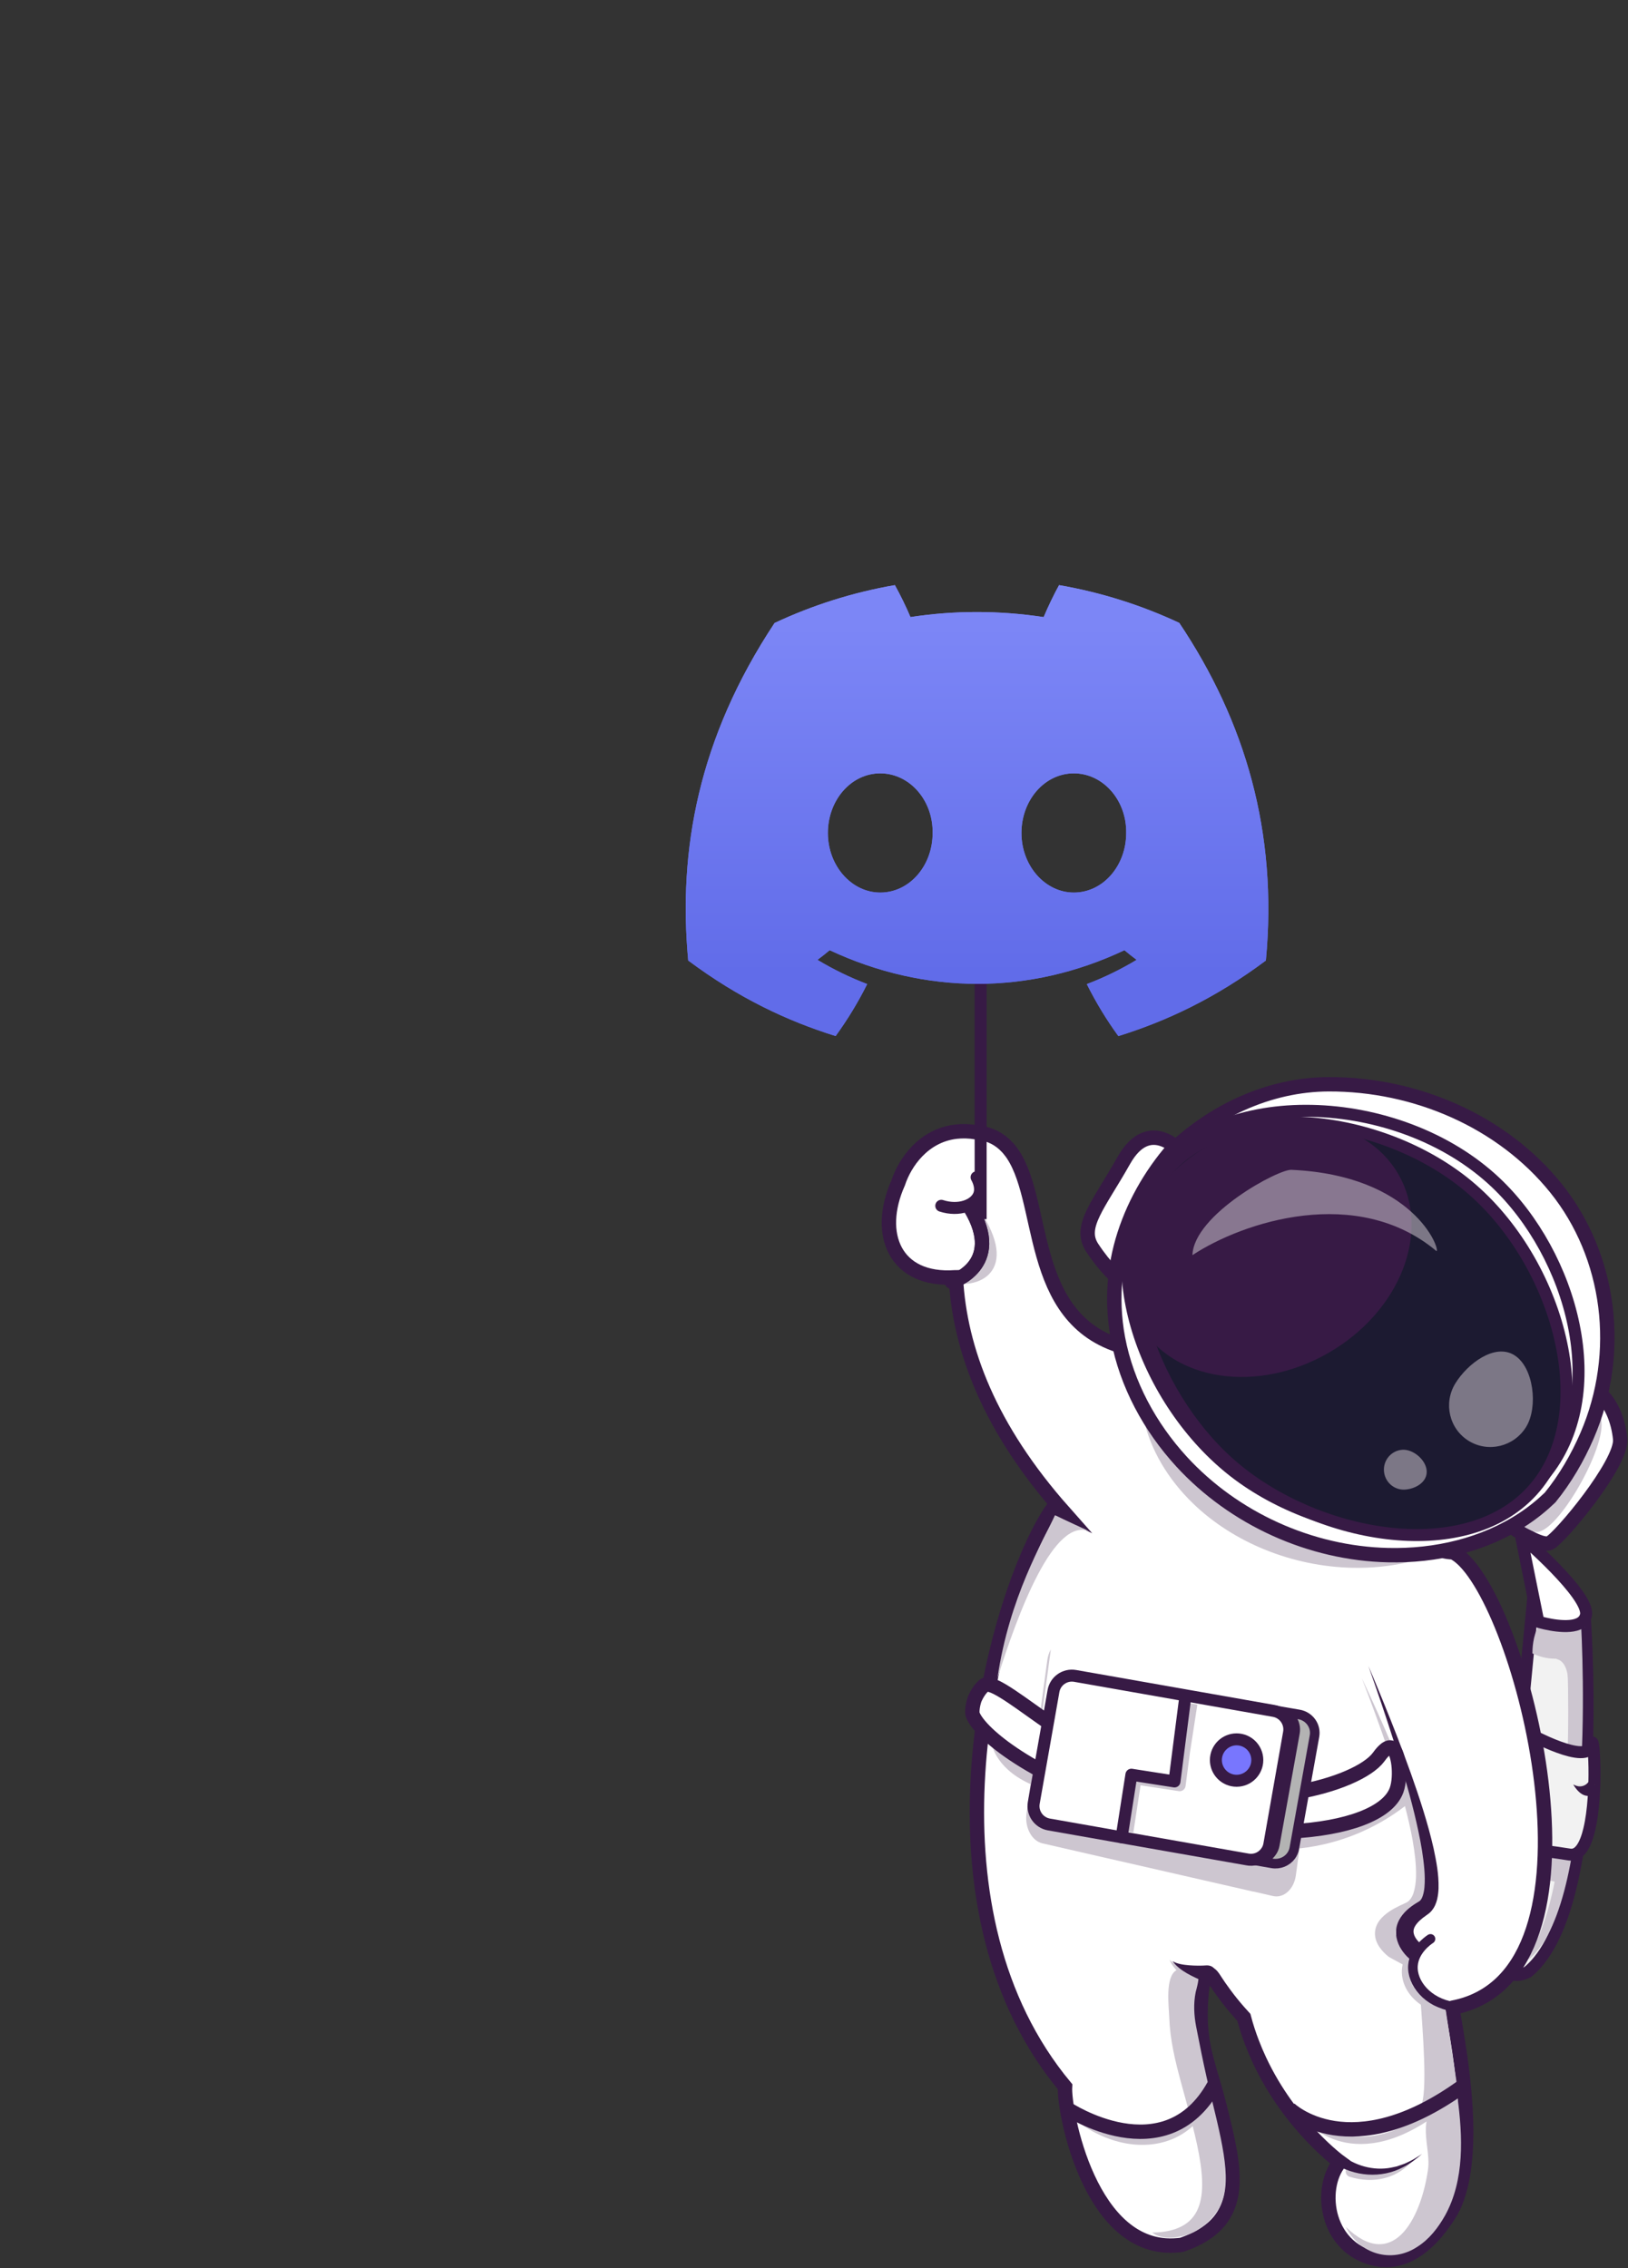 <svg width="679" height="946" viewBox="0 0 679 946" fill="none" xmlns="http://www.w3.org/2000/svg">
<rect x="0" y="0" width="679" height="946" fill="#333333" stroke="none"/>
<path d="M641.923 817.677C640.47 819.515 638.92 821.085 637.252 822.467C628.584 827.052 624.873 817.882 624.873 817.882L640.336 657.474L646.44 661.62L660.756 671.324C660.765 671.324 669.72 783.005 641.923 817.677Z" fill="#F2F2F2" stroke="#371A45" stroke-width="5" stroke-miterlimit="10"/>
<path d="M638.185 816.782C637.45 817.191 636.76 817.473 636.114 817.662C660.254 785.031 653.074 678.611 653.074 678.611L640.776 669.173L641.645 659.751L659.188 673.24C659.197 673.24 667.13 791.076 638.185 816.782Z" fill="#CDC6D0"/>
<path d="M656.121 758.461C655.691 771.62 653.979 786.161 649.183 784.999C639.843 782.707 631.291 782.707 631.291 775.844C631.291 768.982 634.16 734.278 634.16 734.278H634.24C633.478 744.36 632.645 756.105 632.645 759.811C632.645 766.674 641.205 766.674 650.537 768.966C653.325 769.657 655.073 765.025 656.121 758.461Z" fill="#CDC6D0"/>
<path d="M662.854 763.031C661.303 769.594 658.721 774.227 654.616 773.536C640.838 771.243 628.217 771.243 628.217 764.381C628.217 760.675 629.445 748.929 630.565 738.848C631.551 730.211 632.448 722.815 632.448 722.815H637.235C637.235 722.815 662.648 736.901 663.795 727.746C664.602 721.323 666.538 747.579 662.854 763.031Z" fill="#F2F2F2" stroke="#371A45" stroke-width="5" stroke-miterlimit="10"/>
<path d="M664.96 744.328C664.96 744.328 661.437 749.793 656.166 744.328H664.96Z" fill="#E6E6E6"/>
<path d="M666.439 747.265C664.718 749.133 662.459 749.479 660.549 748.709C658.828 747.971 657.412 746.385 656.166 744.328C656.56 744.501 656.937 744.689 657.322 744.831C659.528 745.616 662.208 744.862 663.499 741.423C663.337 741.125 666.466 747.312 666.439 747.265Z" fill="#371A45"/>
<path d="M658.721 687.75C657.879 691.613 651.873 691.801 648.95 691.848C644.818 691.911 641.43 690.718 639.135 689.634C639.135 688.189 639.233 682.301 641.752 678.187C644.701 673.366 649.793 672.942 653.97 677.794C657.126 681.798 659.214 685.457 658.721 687.75Z" fill="#CDC6D0"/>
<path d="M661.464 673.711C661.151 675.109 660.38 676.114 659.295 676.82C654.401 679.992 643.303 676.946 641.779 676.491C641.663 676.459 641.6 676.444 641.6 676.444L634.375 640.688C634.375 640.688 663.275 665.451 661.464 673.711Z" fill="white" stroke="#371A45" stroke-width="5" stroke-miterlimit="10"/>
<path d="M648.995 692.005C648.995 692.005 654.114 692.005 654.114 702.511C654.114 713.016 657.959 687.797 657.959 687.797" fill="#CDC6D0"/>
<path d="M615.876 834.197C615.766 834.26 615.656 834.307 615.547 834.354C614.636 834.778 613.694 835.171 612.736 835.516C610.6 836.317 608.339 836.929 605.936 837.385C605.717 837.165 605.842 838.217 606.172 840.259C608.213 852.774 618.043 902.302 604.366 923.752C602.325 926.893 597.111 934.964 589.323 939.487C587.627 940.46 585.806 941.277 583.874 941.842C583.827 941.858 583.78 941.873 583.733 941.873C583.591 941.936 583.466 941.968 583.325 941.999C583.183 942.03 583.058 942.062 582.916 942.093C580.781 942.627 578.504 942.831 576.101 942.596C553.034 939.612 549.501 912.933 558.828 901.768C558.828 901.768 538.1 886.693 525.303 859.322C524.204 856.998 523.183 854.58 522.225 852.083C520.922 848.707 519.76 845.158 518.786 841.452C516.226 838.672 514.06 836.081 512.238 833.726C511.641 832.972 511.092 832.234 510.589 831.528C509.16 829.612 507.983 827.884 507.009 826.393C505.973 824.775 504.952 823.095 503.868 823.252C500.995 823.676 500.759 837.008 500.728 838.955C500.712 840.164 500.712 841.311 500.744 842.441C501.12 855.726 504.92 863.609 508.579 878.213C514.86 903.181 519.681 922.951 499.597 933.457C498.011 934.289 496.284 935.058 494.384 935.765C494.117 935.859 493.85 935.969 493.583 936.063C493.348 936.157 493.112 936.236 492.876 936.315C492.547 936.362 492.201 936.409 491.871 936.44C491.62 936.472 491.369 936.487 491.118 936.503C454.624 939.863 443.57 880.333 444.198 870.361C383.883 797.782 410.877 682.489 433.316 638.897C433.347 638.835 433.363 638.787 433.394 638.74C435.498 634.673 437.54 631.25 439.487 628.533C440.837 629.177 442.172 629.837 443.523 630.48C412.824 595.824 400.293 563.036 398.675 533.043C398.675 532.948 398.66 532.838 398.66 532.744C398.566 532.744 398.471 532.76 398.393 532.76C373.3 534.55 365.056 514.764 374.603 493.376C376.016 489.105 378.623 484.237 382.533 480.202C386.537 476.072 391.892 472.821 398.738 472.02C401.376 471.722 404.219 471.769 407.296 472.287C407.5 472.303 407.705 472.334 407.909 472.366C413.059 473.025 416.922 475.145 419.906 478.317C420.345 478.757 420.754 479.228 421.146 479.73H421.162C436.692 499.171 427.255 550.065 468.537 561.795L478.932 582.303C496.865 590.579 586.779 647.707 605.936 647.44C631.469 659.029 672.626 807.69 615.876 834.197Z" fill="white" stroke="#371A45" stroke-width="6" stroke-miterlimit="10" stroke-linecap="round"/>
<path d="M601 838C589.542 836.083 580.446 823.115 590.5 812.5" stroke="#CDC6D0" stroke-width="3" stroke-miterlimit="10" stroke-linecap="round"/>
<path d="M606.046 836.977C595.494 835.296 588.726 827.162 589.323 819.735C589.841 813.375 595.588 809.402 596.624 808.711" stroke="#371A45" stroke-width="4" stroke-miterlimit="10" stroke-linecap="round"/>
<path d="M496.959 824.084C496.959 824.084 489.705 821.006 487.805 817.41L496.959 824.084Z" fill="white"/>
<path d="M496.049 826.251C492.814 823.864 489.296 821.258 487.82 817.41C489.767 819.53 492.578 820.425 495.232 821.258C497.242 821.886 500.225 821.823 499.849 824.712C499.566 826.44 497.43 827.288 496.049 826.251Z" fill="#CDC6D0"/>
<path d="M587.092 820.5C586.094 819.89 579.755 816.617 579.034 816.054C578.35 815.506 577.685 814.912 577.075 814.254C575.855 812.955 574.728 811.453 574.044 809.621C573.341 807.806 573.249 805.63 573.933 803.674C574.617 801.718 575.91 800.184 577.26 798.979C579.976 796.584 583.1 795.16 585.78 793.939L586.593 793.548C586.741 793.438 586.944 793.375 587.092 793.25C587.406 793.031 587.739 792.765 588.016 792.405C588.608 791.716 589.107 790.793 589.476 789.76C590.918 785.487 590.751 780.26 590.271 775.267C589.735 770.212 588.792 765.109 587.628 760.054C585.299 749.912 582.194 739.848 578.867 729.847C575.485 719.846 571.826 709.907 568 700C572.565 709.673 576.945 719.408 581.067 729.252C585.151 739.097 589.014 749.02 592.138 759.193C593.709 764.28 595.058 769.429 596.019 774.703C596.481 777.349 596.832 780.025 596.961 782.764C597.072 785.503 596.98 788.32 596.204 791.278C595.779 792.749 595.169 794.283 594.078 795.786C593.561 796.537 592.858 797.257 592.045 797.914C591.657 798.259 591.177 798.525 590.733 798.822C590.308 799.072 589.92 799.276 589.587 799.448C586.963 800.81 584.726 802.109 583.285 803.58C582.582 804.3 582.157 805.004 582.028 805.568C581.917 806.131 581.954 806.663 582.268 807.305C582.582 807.947 583.155 808.667 583.895 809.355C584.283 809.7 584.689 810.044 585.151 810.357C585.558 810.654 586.168 811.03 586.427 811.155L587.092 820.5Z" fill="#CDC6D0"/>
<path d="M587.941 817.081C587.093 816.358 586.622 815.856 586.025 815.181C585.475 814.537 584.957 813.862 584.486 813.124C583.544 811.679 582.79 809.967 582.429 808.051C582.068 806.151 582.241 804.016 582.932 802.194C583.622 800.373 584.69 798.896 585.821 797.672C586.967 796.447 588.192 795.473 589.432 794.61C590.061 794.186 590.689 793.777 591.285 793.432C591.976 793.008 592.023 793.008 592.275 792.757C593.217 791.94 593.892 789.537 594.096 787.198C594.536 782.345 593.876 777.038 593.091 771.856C592.243 766.642 591.113 761.445 589.856 756.263C587.313 745.898 584.266 735.613 581.031 725.39C577.781 715.167 574.311 705.008 570.73 694.879C574.923 704.772 579.006 714.712 582.884 724.746C586.747 734.781 590.437 744.909 593.641 755.226C595.242 760.392 596.703 765.606 597.912 770.945C599.043 776.3 600.126 781.686 599.985 787.59C599.938 789.066 599.765 790.59 599.404 792.191C599.011 793.762 598.383 795.505 597.001 797.091C596.373 797.876 595.274 798.614 594.85 798.912C594.316 799.273 593.845 799.635 593.374 799.996C592.463 800.718 591.631 801.487 590.987 802.273C590.343 803.058 589.888 803.859 589.684 804.565C589.495 805.272 589.495 805.916 589.684 806.638C589.872 807.36 590.249 808.13 590.814 808.899C591.097 809.276 591.427 809.653 591.772 810.014C592.086 810.344 592.573 810.768 592.761 810.894L587.941 817.081Z" fill="#371A45"/>
<path d="M564.686 903.589C568.423 905.505 572.804 906.541 577.154 906.149C581.519 905.788 585.869 903.95 589.37 900.904C586.45 904.484 582.304 907.248 577.578 908.457C572.851 909.713 567.732 909.446 562.927 907.939C561.671 907.562 560.964 906.227 561.357 904.971C561.765 903.605 563.398 902.914 564.686 903.589Z" fill="#CDC6D0"/>
<path d="M559.22 898.564C564.873 903.306 572.929 905.568 580.246 904.107L582.523 903.621C583.779 903.149 585.742 902.616 586.92 901.972C589.04 901.045 591.175 899.679 593.107 898.407C590.704 900.433 588.066 902.584 585.208 903.935C576.164 908.771 564.795 907.876 556.252 902.223C553.52 900.26 556.708 896.303 559.22 898.564Z" fill="#371A45"/>
<path d="M595.84 641.473C593.893 639.557 590.406 639.306 587.203 640.955C591.129 642.65 594.631 643.969 597.598 644.865C597.536 644.786 597.473 644.692 597.394 644.613C597.253 643.734 596.86 642.478 595.84 641.473Z" fill="#CDC6D0"/>
<path d="M595.84 641.473C593.563 639.274 589.92 640.012 587.517 641.551L587.47 640.326C589.213 640.939 590.909 641.645 592.589 642.399C594.27 643.169 595.934 644.001 597.646 644.692L597.442 644.99C597.41 644.943 597.269 644.708 597.237 644.676C597.175 643.498 596.688 642.321 595.84 641.473ZM595.84 641.473C596.656 642.195 597.379 643.718 597.536 644.519C597.677 644.66 598.007 645.006 598.148 645.163C594.285 644.425 590.422 643.436 586.936 641.583L585.602 640.892C588.789 639.259 593.123 638.835 595.84 641.473Z" fill="#CDC6D0"/>
<path d="M402.5 532.5C402.5 532.5 421.633 532.322 407.5 508.5" stroke="#CDC6D0" stroke-width="6" stroke-miterlimit="10" stroke-linecap="round"/>
<path d="M397 534.621C397 534.621 418.984 527.822 404.851 504" stroke="#371A45" stroke-width="6" stroke-miterlimit="10" stroke-linecap="round"/>
<path d="M397 534.621C397 534.621 418.984 527.822 404.851 504" stroke="#371A45" stroke-width="6" stroke-miterlimit="10" stroke-linecap="round"/>
<path d="M392.583 502.94C400.058 505.342 406.715 502.626 408.349 498.354C409.495 495.371 407.956 492.199 407.312 491.037" stroke="#371A45" stroke-width="5" stroke-miterlimit="10" stroke-linecap="round"/>
<path d="M505.548 876.234C503.931 869.623 502.439 862.981 501.073 856.307C500.319 852.648 499.613 848.974 498.89 845.315C497.98 840.635 497.728 835.72 498.67 831.025C498.875 829.957 500.869 823.786 499.22 823.362C498.309 823.126 497.414 822.875 496.519 822.608C495.577 822.388 494.651 822.121 493.755 821.792C493.237 821.635 492.719 821.493 492.201 821.336C491.651 821.399 491.133 821.509 490.631 821.792C485.826 824.555 487.521 837.086 487.679 841.656C487.993 850.717 490.128 859.589 492.499 868.304C499.314 893.429 506.082 915.367 497.006 925.417C494.745 927.929 490.222 931.101 480.424 931.211C480.754 931.211 481.602 931.965 481.931 932.122C486.108 934.21 492.311 933.3 496.519 931.635C498.404 930.881 500.131 929.829 501.733 928.589C503.774 927.003 505.564 925.118 507.119 923.061C514.263 913.545 511.06 898.768 505.548 876.234Z" fill="#CDC6D0"/>
<path d="M546.376 884.117C546.376 884.117 567.135 908.944 606.047 874.476" stroke="#CDC6D0" stroke-width="3" stroke-miterlimit="10"/>
<path d="M561.294 928.84C580.797 947.746 592.438 925.82 595.5 905.5C597.259 895.576 589.5 883 601.76 875.449C599.954 863 601.225 852.741 600 842C604.412 851.909 606.581 864.316 607.916 875.009C610.02 890.917 610.93 909.227 602.686 924.113C599.797 929.217 596.123 934.006 591.051 937.194C580.326 944.245 566.884 940.115 561.294 928.84Z" fill="#CDC6D0"/>
<path d="M603 838.5L607.5 868.5C603.834 870.667 590.5 880 592.5 878.5C595.7 873.7 593.167 844.833 592.5 834.5L603 838.5Z" fill="#CDC6D0"/>
<path d="M503.193 877.02C501.152 880.773 497.446 886.017 491.149 889.488C479.231 896.067 462.994 893.555 449.804 883.301" stroke="#CDC6D0" stroke-width="3" stroke-miterlimit="10"/>
<path d="M444.999 879.469C444.999 879.469 485.873 906.683 506.303 869.859" stroke="#371A45" stroke-width="6" stroke-miterlimit="10"/>
<path d="M537.755 879.516C537.755 879.516 563.052 904.343 610.459 869.875" stroke="#371A45" stroke-width="6" stroke-miterlimit="10"/>
<path d="M454.739 638.874C439.627 631.876 424.451 673.154 416 700C421 666 435 643 440 632C443.769 633.884 452.864 637.988 454.739 638.874C454.826 638.915 454.913 638.957 455 639C454.942 638.971 454.854 638.929 454.739 638.874Z" fill="#CDC6D0"/>
<path d="M502.716 823.145C502.716 823.145 492.429 821.43 489 818L502.716 823.145Z" fill="white"/>
<path d="M502.15 826.523C497.401 824.396 492.223 822.219 489 818C491.177 819.235 493.629 819.509 496.064 819.732C498.413 819.903 500.967 819.938 503.282 819.766C509.197 819.698 507.739 828.495 502.15 826.523Z" fill="#371A45"/>
<path d="M409 508.5V400" stroke="#371A45" stroke-width="5"/>
<path d="M542 770.996L540.485 782.128C539.712 787.978 535.421 791.859 530.925 790.837L523.226 789.057L523.037 789.019C522.863 789 522.674 788.981 522.5 788.943L461.824 775.067L434.815 768.876C430.335 767.873 427.337 762.288 428.126 756.457L436.819 692.411C437.04 690.764 437.544 689.268 438.27 688L431.092 740.876C430.303 746.726 433.301 752.292 437.781 753.295L464.08 759.315L464.775 759.486L525.451 773.363C525.624 773.401 525.813 773.42 525.987 773.438L526.176 773.476L532.771 774.991L533.875 775.237C537.093 775.975 540.201 774.196 542 770.996Z" fill="#CDC6D0"/>
<path d="M435.576 746.275C416.812 740.622 414.048 728.798 414.048 728.798C412.729 726.693 412.698 724.354 413.436 722.155C415.053 725.704 420.078 733.509 434.273 737.78C443.899 740.669 447.118 737.246 447.95 733.195C448.437 733.367 448.688 733.446 448.688 733.446C448.688 733.446 454.341 751.928 435.576 746.275Z" fill="#CDC6D0"/>
<path d="M584.423 743.464C584.957 743.888 585.538 744.438 586.056 745.176C587.987 747.83 587.909 750.829 587.83 751.866C582.994 755.791 576.304 760.392 567.652 764.161C556.645 768.966 546.595 770.647 539.403 771.228L534.158 755.65C534.158 755.65 535.823 756.011 538.712 756.058L541.366 763.926C546.234 764.098 554.964 763.753 564.543 759.419C575.127 754.661 581.439 747.422 584.423 743.464Z" fill="#CDC6D0"/>
<path d="M405.521 714.288C405.537 717.821 417.55 734.074 462.758 751.646C512.913 771.133 575.441 766.391 582.492 746.621C584.549 740.858 583.34 729.724 580.168 728.892C578.158 728.358 575.614 732.048 574.939 732.943C566.365 744.438 521.33 757.613 480.015 742.459C445.815 729.913 415.54 698.459 410.342 703.06C407.751 705.353 406.448 708.87 406.448 708.87C406.448 708.87 405.521 711.399 405.521 714.288Z" fill="white" stroke="#371A45" stroke-width="6" stroke-miterlimit="10"/>
<path d="M548.244 724.15L539.843 770.866C539.623 772.076 539.136 773.175 538.445 774.117C536.702 776.457 533.703 777.744 530.594 777.226L529.526 777.038L523.151 775.923C526.009 776.174 528.71 774.886 530.295 772.704C531.002 771.777 531.489 770.694 531.693 769.485L539.419 726.552L540.094 722.768C540.863 718.512 537.958 714.445 533.624 713.707L492.452 706.594L456.257 700.359C456.492 700.375 456.728 700.406 456.963 700.454L541.758 715.089C546.108 715.843 549.013 719.894 548.244 724.15Z" fill="#B3B3B3" stroke="#371A45" stroke-width="4" stroke-miterlimit="10" stroke-linecap="round" stroke-linejoin="round"/>
<path d="M537.629 722.689L536.969 726.458L529.416 769.28C529.212 770.474 528.741 771.573 528.05 772.484C526.496 774.667 523.858 775.939 521.063 775.687L520.874 775.656C520.701 775.64 520.529 775.624 520.372 775.593L463.009 765.496L462.35 765.37L437.492 760.989C433.253 760.251 430.41 756.2 431.164 751.944L437.948 713.487L439.377 705.353C440.115 701.113 444.166 698.271 448.421 699.025L455.645 700.297C455.66 700.297 455.66 700.297 455.676 700.297L491.055 706.531L531.301 713.629C535.541 714.382 538.383 718.434 537.629 722.689Z" fill="white" stroke="#371A45" stroke-width="5" stroke-miterlimit="10" stroke-linecap="round" stroke-linejoin="round"/>
<path d="M515.755 742.758C520.525 742.758 524.391 738.891 524.391 734.121C524.391 729.351 520.525 725.484 515.755 725.484C510.985 725.484 507.118 729.351 507.118 734.121C507.118 738.891 510.985 742.758 515.755 742.758Z" fill="#7876FE" stroke="#371A45" stroke-width="5" stroke-miterlimit="10" stroke-linecap="round"/>
<path d="M470.217 763.957C471.347 756.577 472.478 749.18 473.609 741.8L474.299 741.91L491.997 744.611L493.834 730.557C494.87 723.883 495.891 717.225 496.927 710.551" stroke="#CDC6D0" stroke-width="5" stroke-miterlimit="10" stroke-linejoin="round"/>
<path d="M467.799 766.312L471.882 740.23L472.557 740.34L489.845 743.04L491.636 729.002L494.305 708.211" stroke="#371A45" stroke-width="5" stroke-miterlimit="10" stroke-linecap="round" stroke-linejoin="round"/>
<path d="M646.261 643.608C643.278 644.912 635.332 640.059 630.967 637.154C630.951 637.154 630.935 637.139 630.92 637.123C629.177 635.945 628.03 635.097 628.03 635.097C628.03 635.097 651.883 577.718 660.645 578.377C662.875 578.534 664.869 579.382 666.643 580.686C671.872 584.58 675.044 592.699 675.735 600.252C676.662 610.333 650.454 641.771 646.261 643.608Z" fill="white" stroke="#371A45" stroke-width="6" stroke-miterlimit="10"/>
<path d="M640.138 638.88C636.873 637.896 633.561 635.467 633.561 635.467C632.122 634.407 631.07 633.392 630.853 633.146C624.741 626.613 653.261 577.512 659.451 578.004C661.262 578.142 662.902 578.849 664.372 579.971C664.666 580.202 664.899 580.509 665.053 580.863C666.647 584.645 667.638 588.995 667.963 593.177C668.999 606.151 648.201 641.309 640.138 638.88Z" fill="#CDC6D0"/>
<path d="M491.887 479.809C491.887 479.809 479.153 465.472 468.679 484.08C458.189 502.688 449.741 511.576 455.504 520.386C461.267 529.195 466.496 533.341 466.496 533.341L491.887 479.809Z" fill="white" stroke="#371A45" stroke-width="6" stroke-miterlimit="10"/>
<path d="M622.456 631.501C618.279 636.118 613.426 640.201 607.852 643.483C595.086 651.02 579.477 654.239 564.167 653.925C539.089 653.423 514.405 643.451 497.446 626.963C487.223 617.023 479.733 604.712 476.922 591.458C475.65 585.475 475.383 579.335 476.137 573.29C476.482 570.542 477.032 567.809 477.817 565.14C481.397 552.829 489.107 541.381 499.44 532.32C492.107 540.25 486.626 549.515 483.784 559.33C483.015 562.015 482.465 564.731 482.12 567.495C481.366 573.541 481.633 579.697 482.905 585.664C485.716 598.917 493.222 611.228 503.428 621.168C520.387 637.641 545.056 647.613 570.15 648.115C585.46 648.429 601.068 645.226 613.835 637.672C616.912 635.867 619.786 633.794 622.456 631.501Z" fill="#CDC6D0"/>
<path d="M661.901 598.87C657.928 608.056 652.825 616.834 646.528 624.592C643.089 627.905 639.368 630.904 635.379 633.543C618.891 644.456 598.729 649.104 578.959 648.649C546.564 647.927 514.703 633.495 492.798 609.642C479.608 595.243 469.919 577.435 466.292 558.246C464.659 549.609 464.313 540.706 465.287 531.959C465.726 527.97 466.449 524.029 467.438 520.15C471.097 505.955 478.179 492.544 487.647 481.065C505.392 463.65 529.103 452.344 554.133 452.25C590.406 452.124 626.507 467.686 648.915 495.543C671.637 523.793 676.929 564.135 661.901 598.87Z" fill="white" stroke="#371A45" stroke-width="6" stroke-miterlimit="10"/>
<path d="M480.424 491.508C507.559 452.25 583.387 455.061 623.791 493.219C655.432 523.102 672.344 581.298 643.733 615.562C613.961 651.224 550.93 641.787 514.97 613.992C477.818 585.271 456.163 526.604 480.424 491.508Z" stroke="#371A45" stroke-width="5" stroke-miterlimit="10"/>
<path d="M485.134 489.937C512.112 456.49 576.132 464.514 612.327 494.648C649.935 525.96 668.025 589.951 639.022 621.844C610.568 653.124 547.836 641.394 512.913 610.585C479.481 581.094 458.675 522.757 485.134 489.937Z" fill="#1C1A31" stroke="#371A45" stroke-width="5" stroke-miterlimit="10"/>
<path d="M553.409 562.945C582.542 546.125 595.307 513.694 581.921 490.509C568.535 467.324 534.067 462.165 504.935 478.985C475.802 495.806 463.037 528.237 476.423 551.421C489.809 574.606 524.277 579.766 553.409 562.945Z" fill="#371A45" stroke="#371A45" stroke-width="3" stroke-miterlimit="10"/>
<path d="M636.526 595.148C631.47 603.393 620.76 606.015 612.611 601.021C604.445 596.028 601.933 585.287 606.973 577.043C612.03 568.799 623.367 560.193 631.532 565.203C639.698 570.196 641.582 586.904 636.526 595.148Z" fill="#CDC6D0" fill-opacity="0.54"/>
<path d="M595.039 613.521C595.321 618.106 590.501 621.027 585.963 621.31C581.425 621.592 577.515 618.106 577.216 613.521C576.918 608.936 580.372 604.994 584.911 604.696C589.464 604.413 594.756 608.936 595.039 613.521Z" fill="#CDC6D0" fill-opacity="0.54"/>
<path d="M599.168 521.878C566.067 494.036 518.393 509.582 497.336 523.526C497.886 506.536 533.719 487.268 538.807 487.943C589.464 490.299 600.66 520.826 599.168 521.878Z" fill="#CDC6D0" fill-opacity="0.54"/>
<path d="M491.844 259.807C476.114 252.447 459.295 247.098 441.711 244.053C439.552 247.957 437.029 253.208 435.289 257.386C416.597 254.575 398.077 254.575 379.729 257.386C377.99 253.208 375.409 247.957 373.231 244.053C355.628 247.098 338.789 252.467 323.059 259.846C291.332 307.789 282.732 354.543 287.032 400.632C308.075 416.346 328.468 425.892 348.518 432.139C353.468 425.326 357.883 418.084 361.686 410.451C354.442 407.699 347.505 404.302 340.949 400.359C342.688 399.07 344.389 397.723 346.033 396.337C386.017 415.039 429.46 415.039 468.966 396.337C470.629 397.723 472.33 399.07 474.05 400.359C467.475 404.321 460.518 407.718 453.275 410.471C457.078 418.084 461.474 425.346 466.443 432.158C486.512 425.912 506.924 416.366 527.967 400.632C533.013 347.203 519.347 300.879 491.844 259.807ZM367.133 372.287C355.131 372.287 345.287 361.082 345.287 347.437C345.287 333.792 354.92 322.567 367.133 322.567C379.347 322.567 389.19 333.772 388.979 347.437C388.998 361.082 379.347 372.287 367.133 372.287ZM447.866 372.287C435.863 372.287 426.02 361.082 426.02 347.437C426.02 333.792 435.653 322.567 447.866 322.567C460.079 322.567 469.922 333.772 469.712 347.437C469.712 361.082 460.079 372.287 447.866 372.287Z" fill="url(#paint0_linear_191_87)"/>
<path d="M491.844 259.807C476.114 252.447 459.295 247.098 441.711 244.053C439.552 247.957 437.029 253.208 435.289 257.386C416.597 254.575 398.077 254.575 379.729 257.386C377.99 253.208 375.409 247.957 373.231 244.053C355.628 247.098 338.789 252.467 323.059 259.846C291.332 307.789 282.732 354.543 287.032 400.632C308.075 416.346 328.468 425.892 348.518 432.139C353.468 425.326 357.883 418.084 361.686 410.451C354.442 407.699 347.505 404.302 340.949 400.359C342.688 399.07 344.389 397.723 346.033 396.337C386.017 415.039 429.46 415.039 468.966 396.337C470.629 397.723 472.33 399.07 474.05 400.359C467.475 404.321 460.518 407.718 453.275 410.471C457.078 418.084 461.474 425.346 466.443 432.158C486.512 425.912 506.924 416.366 527.967 400.632C533.013 347.203 519.347 300.879 491.844 259.807ZM367.133 372.287C355.131 372.287 345.287 361.082 345.287 347.437C345.287 333.792 354.92 322.567 367.133 322.567C379.347 322.567 389.19 333.772 388.979 347.437C388.998 361.082 379.347 372.287 367.133 372.287ZM447.866 372.287C435.863 372.287 426.02 361.082 426.02 347.437C426.02 333.792 435.653 322.567 447.866 322.567C460.079 322.567 469.922 333.772 469.712 347.437C469.712 361.082 460.079 372.287 447.866 372.287Z" fill="url(#paint1_linear_191_87)"/>
<defs>
<linearGradient id="paint0_linear_191_87" x1="408" y1="261" x2="408" y2="406" gradientUnits="userSpaceOnUse">
<stop stop-color="#7C86F6"/>
<stop offset="1" stop-color="#616CE9"/>
</linearGradient>
<linearGradient id="paint1_linear_191_87" x1="408" y1="261" x2="408" y2="406" gradientUnits="userSpaceOnUse">
<stop stop-color="#7C86F6"/>
<stop offset="1" stop-color="#616CE9"/>
</linearGradient>
</defs>
</svg>
